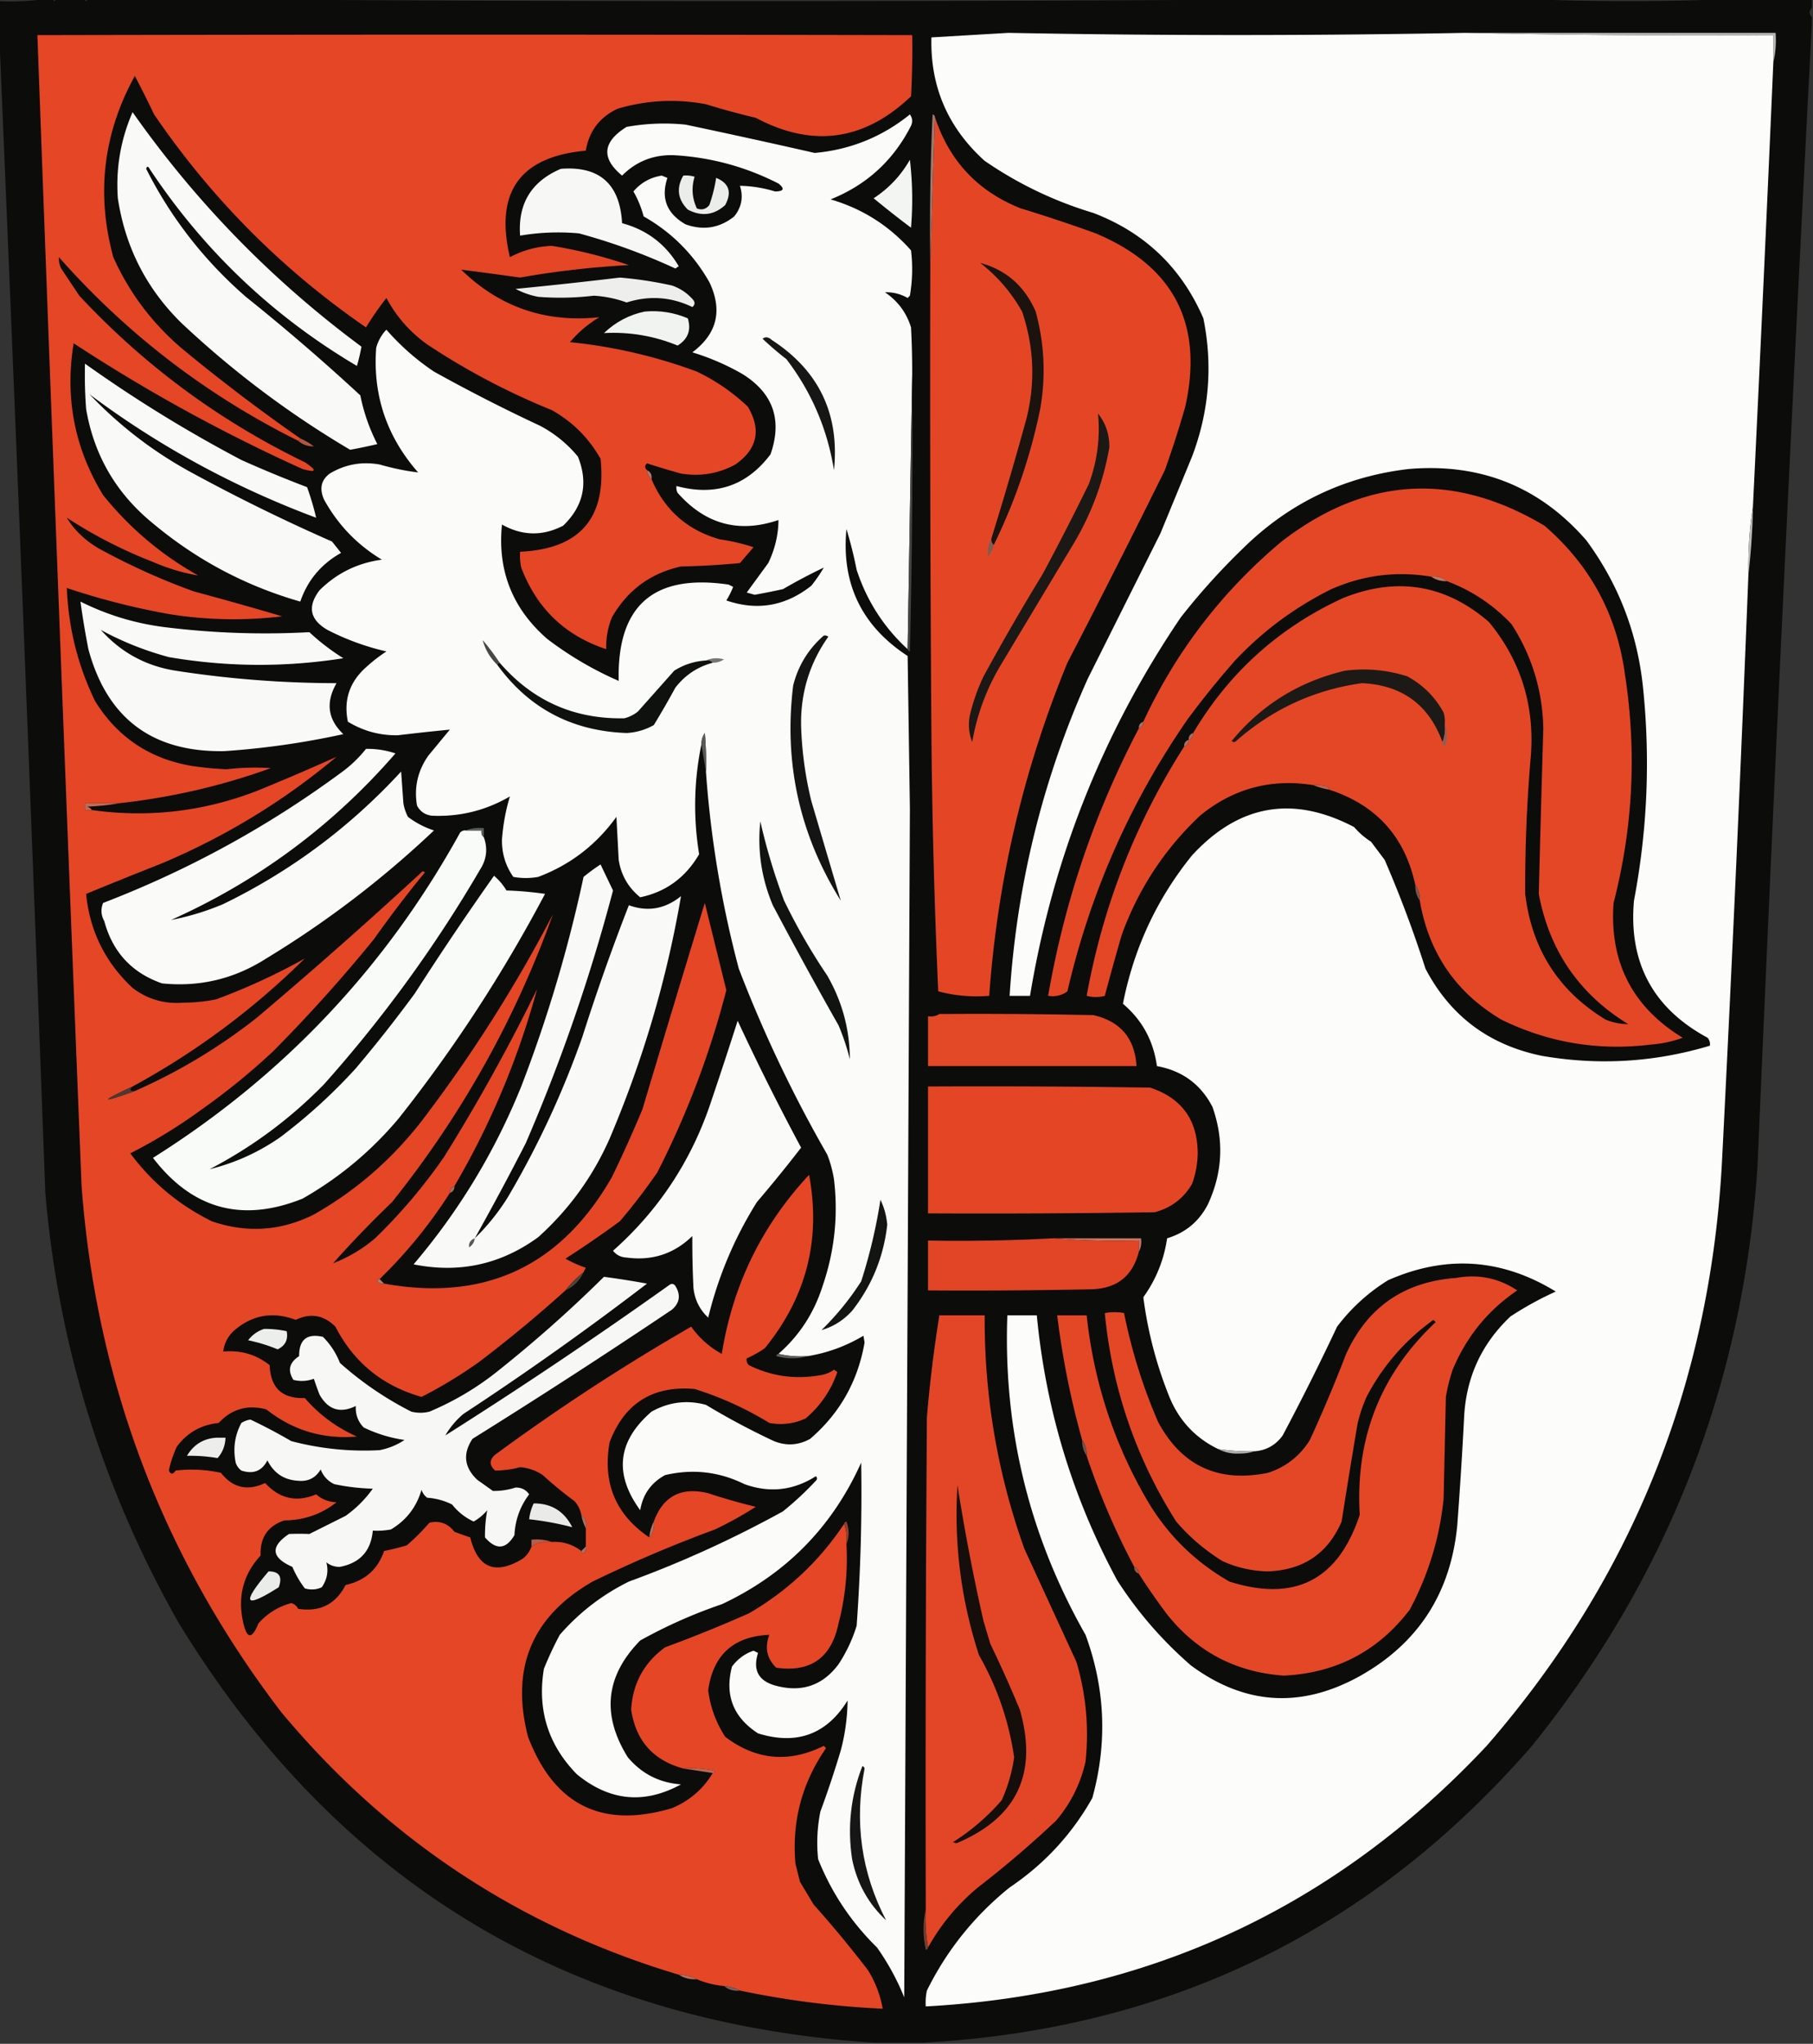 <svg xmlns="http://www.w3.org/2000/svg" width="800" height="902" style="shape-rendering:geometricPrecision;text-rendering:geometricPrecision;image-rendering:optimizeQuality;fill-rule:evenodd;clip-rule:evenodd"><rect width="100%" height="100%" fill="#333333" stroke="none"/><path style="opacity:1" fill="#0c0c0a" d="M20.5-.5h3c.333 1.333.667 1.333 1 0h13c.333 1.333.667 1.333 1 0h31a35113.009 35113.009 0 0 0 530 0h72a1105 1105 0 0 0 94 0h34v4c-1.333 1.333-1.333 2.667 0 4v3a53003.98 53003.98 0 0 0-24 504.5c-6.285 95.721-39.451 180.887-99.5 255.5-70.693 81.426-160.193 125.093-268.5 131h-22c-134.337-8.923-236.504-70.59-306.5-185-33.517-58.892-53.183-122.226-59-190A94132.183 94132.183 0 0 0-.5 11.5V.5c7.187.325 14.187-.009 21-1z"/><path style="opacity:1" fill="#b7b9b6" d="M646.5 14.5h137c.318 4.532-.015 8.866-1 13v-12c-45.503.332-90.836-.001-136-1z"/><path style="opacity:1" fill="#e44626" d="M285.5 207.5c.16 1.653.826 2.986 2 4 5.735 13.564 15.735 22.397 30 26.5a89.7 89.7 0 0 1 15 3.5l-6 7a340.055 340.055 0 0 1-26 1.5c-13.48 2.992-23.647 10.492-30.5 22.5a35.014 35.014 0 0 0-2.5 14c-18.167-5.998-30.667-17.998-37.5-36a24.935 24.935 0 0 1-.5-7c26.376-1.203 38.209-14.869 35.5-41-5.167-9.167-12.333-16.333-21.5-21.5a309.23 309.23 0 0 1-55-29c-7.618-5.449-13.618-12.282-18-20.5a137.896 137.896 0 0 0-9 13c-37.021-25.521-68.188-56.855-93.5-94a522.469 522.469 0 0 0-8.5-17c-13.948 25.362-17.115 52.028-9.5 80 7.062 15.743 17.229 29.243 30.5 40.5a794.708 794.708 0 0 0 52 39.5c0 .667-.333 1-1 1-40.401-20.125-75.568-47.125-105.5-81-.122 1.669.212 3.335 1 5l8 12c28.62 30.72 61.787 55.22 99.5 73.5 5.577 3.736 5.243 4.736-1 3-35.24-15.947-68.907-34.447-101-55.5-3.925 24.084.409 46.418 13 67 11.725 14.562 25.725 26.395 42 35.5-6.829-1.162-13.495-3.162-20-6-13.418-5.208-26.085-11.708-38-19.5 3.217 5.375 7.884 9.875 14 13.5a297.47 297.47 0 0 0 42 19 1647.49 1647.49 0 0 1 39 11 178.503 178.503 0 0 1-50-1 317.768 317.768 0 0 1-45-11.5c.676 17.552 4.843 34.218 12.5 50 9.857 15.846 24.024 25.346 42.5 28.5a139.797 139.797 0 0 0 15.5 1.5c6.496-.75 12.996-.917 19.5-.5-21.668 7.833-44 12.999-67 15.5h-15v3h3c25.042 3.494 49.376.661 73-8.5a1078.537 1078.537 0 0 0 35-15c-23.197 19.445-48.864 35.112-77 47A2453.861 2453.861 0 0 0 38 394.5c1.607 16.381 8.44 30.214 20.5 41.5 6.633 5.035 14.133 7.201 22.5 6.5a72.146 72.146 0 0 0 14.5-1.5c13.643-5.08 26.643-11.08 39-18-22.83 22.542-48.164 41.376-76 56.5-14.639 6.851-14.305 7.518 1 2a247.2 247.2 0 0 0 54-32.5 2233.167 2233.167 0 0 0 73-64.5l1 .5a506.762 506.762 0 0 0-22.5 29.5 677.005 677.005 0 0 1-44.5 49.5 297.51 297.51 0 0 1-32 26 227.81 227.81 0 0 1-31 19c9.538 12.865 21.538 22.865 36 30 15.462 5.28 30.462 4.28 45-3 18.968-10.77 35.134-24.937 48.5-42.5a631.363 631.363 0 0 0 57-90c-16.674 46.357-40.34 88.691-71 127-9.228 8.887-17.895 17.887-26 27a63.275 63.275 0 0 0 18.5-11 238.456 238.456 0 0 0 30.5-36 827.797 827.797 0 0 0 41-74c-8.349 30.686-20.516 59.686-36.5 87-1.406.473-2.073 1.473-2 3-8.82 13.828-19.153 26.494-31 38-.543.06-.876.393-1 1 .825.886 1.825 1.219 3 1 44.454 8.026 77.954-7.641 100.5-47a571.785 571.785 0 0 0 13.5-30 14402.62 14402.62 0 0 1 27.5-91l9.5 38.5c-7.223 28.009-17.389 54.842-30.5 80.5a270.61 270.61 0 0 1-16.5 21.5 475.931 475.931 0 0 1-24 16.5 54.26 54.26 0 0 0 9 4c-.363.683-.696 1.35-1 2-3 2.333-5.667 5-8 8a572.657 572.657 0 0 1-38 31.5 198.18 198.18 0 0 1-25.5 15.5c-17.206-4.882-29.873-15.215-38-31-5.177-5.143-11.011-6.143-17.5-3-10.216-3.848-19.383-2.181-27.5 5-2.571 2.476-4.071 5.476-4.5 9 7.657-.752 14.49 1.248 20.5 6 .36 10.028 5.527 14.861 15.5 14.5 6.343 7.35 14.01 13.017 23 17-14.974 1.259-28.308-2.741-40-12-8.309-2.175-15.309-.175-21 6-7.773.8-13.94 4.3-18.5 10.5a50.44 50.44 0 0 0-3.5 10.5c.832 1.784 1.832 1.784 3 0a60.682 60.682 0 0 1 20 1c5.197 6.655 11.697 8.155 19.5 4.5 6.371 6.969 13.871 8.636 22.5 5 2.568 2.217 5.568 3.384 9 3.5-6.657 5.257-14.324 7.923-23 8-7.323 2.455-10.823 7.621-10.5 15.5-7.322 7.949-9.989 17.282-8 28 1.664 8.851 3.998 9.517 7 2 3.949-4.454 8.783-7.454 14.5-9 1.41.368 2.41 1.201 3 2.5 9.627 1.525 16.627-1.975 21-10.5 8.515-1.853 14.182-6.853 17-15 3.397-.672 6.73-1.505 10-2.5a96.332 96.332 0 0 0 10-10c4.508-.997 8.175.336 11 4a135.16 135.16 0 0 0 7 2.5c3.325 13.54 10.991 16.707 23 9.5 1.939-1.432 3.272-3.265 4-5.5 2.645-1.742 5.645-2.409 9-2 4.875-.263 9.208 1.07 13 4 .06.543.393.876 1 1 .886-.825 1.219-1.825 1-3v-8c.446-2.51-.22-4.51-2-6a12.805 12.805 0 0 0-3-6 171.924 171.924 0 0 1-14-11.5 21.124 21.124 0 0 0-10-3.5 41.375 41.375 0 0 1-11 1.5c-2.667-2.333-2.667-4.667 0-7a924.853 924.853 0 0 1 86.5-56.5c3.572 5.037 8.072 9.037 13.5 12 4.814-30.294 17.648-56.627 38.5-79 5.354 28.415-1.146 53.915-19.5 76.5a48.245 48.245 0 0 1-8 4.5c-.219 1.175.114 2.175 1 3 9.763 4.83 20.097 6.33 31 4.5 2.406-.306 4.573-1.139 6.5-2.5l1.5 1c-2.813 8.135-7.48 14.968-14 20.5-5.102 2.343-10.436 3.01-16 2a147.374 147.374 0 0 0-33-15c-18.429-1.563-30.929 6.27-37.5 23.5-3.184 17.944 2.649 31.944 17.5 42 1.663-1.938 2.329-4.272 2-7 4.103-11.221 12.103-15.388 24-12.5a262.594 262.594 0 0 0 21 6 168.515 168.515 0 0 1-18 10 580.758 580.758 0 0 0-54 23c-26.807 15.377-36.307 38.21-28.5 68.5 11.505 30.169 32.671 40.669 63.5 31.5 7.717-3.221 13.717-8.387 18-15.5.543-.06.876-.393 1-1a49.87 49.87 0 0 0-14-1c-13.297-3.633-20.964-12.3-23-26 .707-11.586 5.707-20.753 15-27.5a616.075 616.075 0 0 0 37-15c17.1-9.936 31.1-23.102 42-39.5.977 2.787 1.31 5.787 1 9a113.1 113.1 0 0 1-3.5 35c-3.152 15.17-12.319 21.67-27.5 19.5-4.159-4.103-5.159-8.936-3-14.5-15.861.698-24.861 8.865-27 24.5.927 7.364 3.427 14.198 7.5 20.5 13.582 10.311 28.082 11.644 43.5 4l1 1c-10.646 15.407-15.146 32.407-13.5 51l2 8 6 10a503.604 503.604 0 0 1 24 29 47.943 47.943 0 0 1 6.5 17 393.61 393.61 0 0 1-63-8c-2.099-1.112-4.433-1.779-7-2-4.261-.398-8.261-1.398-12-3-2.405-1.268-5.072-1.935-8-2-70.071-20.966-128.571-59.633-175.5-116-52.19-68.352-81.524-145.686-88-232a152828.408 152828.408 0 0 1-19.5-508c128.662-.273 257.329-.273 386 0 .166 9.006 0 18.006-.5 27-20.612 19.659-43.446 22.826-68.5 9.5a333.864 333.864 0 0 1-22-6c-13.172-2.472-26.172-1.805-39 2-7.916 3.744-12.582 9.91-14 18.5-29.102 2.63-40.268 18.297-33.5 47 5.765-3.07 11.931-4.736 18.5-5a207.597 207.597 0 0 1 34 8.5 393.31 393.31 0 0 0-48 5.5 2396.42 2396.42 0 0 0-26-3.5c16.885 16.519 37.219 23.519 61 21-4.92 2.916-9.253 6.582-13 11a225.762 225.762 0 0 1 56 13 86.659 86.659 0 0 1 22.5 15.5c6.021 10.185 4.187 18.685-5.5 25.5-7.489 4.06-15.489 5.393-24 4a389.763 389.763 0 0 1-15-4.5c-1.062.925-1.062 1.925 0 3z"/><path style="opacity:1" fill="#fcfdfa" d="M646.5 14.5c45.164.999 90.497 1.332 136 1v12a37017.261 37017.261 0 0 1-9 196c-1.546 9.791-2.212 19.791-2 30a21855.64 21855.64 0 0 1-11.5 256c-4.688 99.602-39.355 186.602-104 261-66.882 71.351-149.382 109.684-247.5 115-.163-2.357.003-4.69.5-7 8.809-17.815 20.976-32.981 36.5-45.5 15.337-10.333 27.503-23.5 36.5-39.5 6.704-24.288 5.704-48.288-3-72-24.827-43.642-36.327-90.642-34.5-141h13c3.946 41.466 15.78 80.466 35.5 117 9.024 14.027 19.858 26.527 32.5 37.5 23.582 17.407 48.248 19.074 74 5 26.029-14.408 40.529-36.575 43.5-66.5a2055.157 2055.157 0 0 0 3-47c.676-18.059 7.509-33.225 20.5-45.5a145.698 145.698 0 0 1 20-11c-23.805-14.597-48.471-16.264-74-5a82.543 82.543 0 0 0-22.5 20.5 1113.556 1113.556 0 0 1-24 48c-3.085 4.292-7.251 6.625-12.5 7a96.873 96.873 0 0 1-16-1c-10.043-4.879-17.21-12.546-21.5-23a178.347 178.347 0 0 1-11.5-44c5.6-7.784 9.1-16.45 10.5-26 8.122-2.455 14.122-7.455 18-15 6.511-14.041 7.178-28.375 2-43-5.138-9.952-13.305-15.952-24.5-18-1.545-11.203-6.545-20.37-15-27.5 4.817-24.508 14.983-46.342 30.5-65.5 20.672-22.473 44.506-26.64 71.5-12.5a34.706 34.706 0 0 0 7.5 6.5l6 8a519.428 519.428 0 0 1 18 48c10.947 20.915 28.113 33.749 51.5 38.5 25.036 4.302 49.702 2.802 74-4.5.17-1.322-.163-2.489-1-3.5-24.08-12.991-34.914-33.158-32.5-60.5 5.917-31.169 7.251-62.502 4-94-2.447-24.018-10.78-45.684-25-65-20.598-23.722-46.764-34.222-78.5-31.5-28.333 3.333-52.667 15-73 35a297.606 297.606 0 0 0-27.5 30.5c-34.303 50.639-56.469 106.305-66.5 167h-9c3.077-48.841 14.577-95.508 34.5-140l32-64 14-34c7.527-19.877 9.194-40.211 5-61-9.624-22.29-25.791-37.79-48.5-46.5-17.258-5.189-33.258-12.856-48-23-16.246-14.646-24.079-32.813-23.5-54.5l34-2a5283.928 5283.928 0 0 0 201.5 0z"/><path style="opacity:1" fill="#f9faf7" d="M58.5 49.5c28.038 39.873 61.705 74.373 101 103.5a89.89 89.89 0 0 1-2 8.5c-37.126-21.957-67.626-50.957-91.5-87-.654-1.196-1.154-1.196-1.5 0 10.923 21.642 25.59 40.476 44 56.5a937.98 937.98 0 0 1 50.5 43.5 81.822 81.822 0 0 0 7.5 21.5 228.258 228.258 0 0 1-12 2.5c-26.851-15.857-51.685-34.524-74.5-56-15.42-15.174-24.754-33.507-28-55-.931-13.226 1.235-25.892 6.5-38z"/><path style="opacity:1" fill="#fbfcf9" d="m402.5 165.5-2 121c-10.492-9.629-17.992-21.295-22.5-35a181.532 181.532 0 0 0-4.5-18c-2.285 24.097 6.715 42.763 27 56l1 67.5c-.829 174.985-1.662 349.819-2.5 524.5a108.516 108.516 0 0 0-12-22c-11.436-11.22-20.103-24.22-26-39a69.597 69.597 0 0 1 1-21 453.786 453.786 0 0 0 9-27 89.464 89.464 0 0 0 3-22c-9.248 14.954-22.415 19.787-39.5 14.5-10.958-7.08-14.792-16.913-11.5-29.5 2.489-3.332 5.656-5.666 9.5-7l2 1c-2.438 7.624.229 12.457 8 14.5 11.382 2.985 20.549-.182 27.5-9.5a66.151 66.151 0 0 0 8-17 811.675 811.675 0 0 0 2-72c-12.752 28.419-33.252 49.253-61.5 62.5a218.213 218.213 0 0 0-36 16c-15.32 15.605-17.154 32.772-5.5 51.5 6.118 7.309 13.952 11.309 23.5 12-16.229 8.883-31.563 7.383-46-4.5-12.654-12.965-17.487-28.465-14.5-46.5a154.002 154.002 0 0 1 7-15c8.633-9.891 18.8-17.725 30.5-23.5a486.531 486.531 0 0 0 68-31 138.27 138.27 0 0 0 14.5-13.5c.667-.667.667-1.333 0-2-9.925 6.322-20.425 7.489-31.5 3.5-11.147-5.511-22.813-6.845-35-4-6.19 3.36-9.857 8.526-11 15.5-11.689-16.016-10.022-30.516 5-43.5 7.629-4.262 15.629-5.262 24-3a322.98 322.98 0 0 0 30 16c5.501 2.214 10.834 1.88 16-1 13.017-11.188 21.017-25.355 24-42.5l-.5-3c-7.579 4.537-15.746 7.537-24.5 9-4.532.318-8.866-.015-13-1 9.212-8.054 15.712-18.054 19.5-30 5.25-15.353 6.917-31.02 5-47a51.448 51.448 0 0 0-3-11c-15.089-26.227-28.089-53.561-39-82a467.097 467.097 0 0 1-14.5-87 145.053 145.053 0 0 0-.5-17c-1.009 1.525-1.509 3.192-1.5 5-3.304 16.1-3.638 32.267-1 48.5-6.029 10.311-14.695 16.645-26 19-5.272-4.276-8.439-9.776-9.5-16.5l-1-19c-8.88 12.344-20.38 21.178-34.5 26.5a30.485 30.485 0 0 1-11 0c-3.438-4.91-5.105-10.41-5-16.5.483-6.573 1.65-12.907 3.5-19-10.668 6.209-22.168 9.042-34.5 8.5-2.994-.406-5.161-1.906-6.5-4.5-1.345-7.99.322-15.324 5-22l9.5-11.5c-7.624.744-15.291 1.577-23 2.5-7.959.107-15.292-1.893-22-6-1.942-9.507.725-17.507 8-24a71.916 71.916 0 0 1 9-7 110.718 110.718 0 0 1-26-9.5c-7.779-4.509-8.946-10.343-3.5-17.5 7.617-7.558 16.784-12.058 27.5-13.5-10.883-6.549-19.383-15.383-25.5-26.5-2.153-4.802-1.32-8.636 2.5-11.5 6.819-4.07 14.152-5.403 22-4 5.885 1.675 11.551 2.842 17 3.5-13.884-15.819-20.051-34.152-18.5-55 .855-3.101 2.355-5.768 4.5-8a105.62 105.62 0 0 0 21 18.5 746.704 746.704 0 0 0 47 24c6.406 3.445 11.906 7.945 16.5 13.5 4.676 11.635 2.51 21.801-6.5 30.5-9.053 4.682-18.053 4.516-27-.5-2.054 20.284 4.613 37.117 20 50.5a152.715 152.715 0 0 0 31.5 18.5c-.773-33.217 15.394-47.384 48.5-42.5l2 1a35.61 35.61 0 0 1-3 6c13.638 4.674 26.138 2.507 37.5-6.5a65.815 65.815 0 0 0 5.5-8c-5.766 2.726-11.766 5.893-18 9.5-4.153.913-8.32 1.747-12.5 2.5l-3.5-1 9.5-13c2.97-6.2 4.47-12.534 4.5-19-17.376 5.937-32.209 1.937-44.5-12a4.934 4.934 0 0 1-.5-3c17.178 4.595 31.012-.072 41.5-14 5.304-15.216 1.137-27.05-12.5-35.5a106.8 106.8 0 0 0-22-9.5c10.942-8.196 13.442-18.529 7.5-31-7.025-12.358-16.692-22.025-29-29a44.343 44.343 0 0 0-4.5-11c3.288-3.868 7.455-6.201 12.5-7l2.5 1c-2.966 8.923-.3 15.756 8 20.5 7.878 2.833 15.045 1.666 21.5-3.5 3.251-4.098 4.084-8.598 2.5-13.5a55.986 55.986 0 0 1 15.5 2.5c3.888-.038 4.388-1.204 1.5-3.5-14.453-7.392-29.787-11.56-46-12.5-9.036-.324-16.703 2.676-23 9-9.316-7.701-8.649-14.868 2-21.5a93.652 93.652 0 0 1 26-1c19.122 4.033 38.122 8.2 57 12.5 15.752-1.433 29.752-7.1 42-17 1.131 1.575 1.298 3.241.5 5-7.761 15.295-19.595 26.128-35.5 32.5 14.005 4.085 25.838 11.585 35.5 22.5a69.67 69.67 0 0 1-.5 20l-1 1c-3.155-1.789-6.488-2.622-10-2.5 5.66 3.823 9.493 8.99 11.5 15.5.369 7.144.536 14.144.5 21z"/><path style="opacity:1" fill="#e44625" d="M412.5 51.5c6.318 19.484 18.985 32.984 38 40.5a666.18 666.18 0 0 1 33 11c34.489 14.477 47.655 39.977 39.5 76.5a446.327 446.327 0 0 1-9 28 5050.802 5050.802 0 0 1-43 85c-19.374 47.075-30.874 96.075-34.5 147-7.778.611-15.278-.056-22.5-2a3139.942 3139.942 0 0 1-3-113c-.5-69.333-.667-138.666-.5-208l2-65z"/><path style="opacity:1" fill="#f3f5f2" d="M401.5 70.5c1.158 9.825 1.325 19.825.5 30a441.845 441.845 0 0 1-16.5-13c6.708-4.374 12.041-10.041 16-17z"/><path style="opacity:1" fill="#f7f8f5" d="M247.5 74.5c17.043-1.3 26.043 6.7 27 24 10.938 2.941 19.271 9.275 25 19l-1.5 1a269.284 269.284 0 0 0-42.5-15.5c-8.794-.793-17.461-.459-26 1-1.026-14.114 4.974-23.947 18-29.5z"/><path style="opacity:1" fill="#ebedea" d="M301.5 77.5c1.699-.16 3.366.007 5 .5-1.456 4.779-1.123 9.445 1 14 2.201.825 4.034.325 5.5-1.5a64.884 64.884 0 0 0 3-12c5.69 2.317 7.023 6.317 4 12-4.959 4.496-10.459 5.163-16.5 2-4.468-4.477-5.135-9.477-2-15z"/><path style="opacity:1" fill="#9d7970" d="m412.5 51.5-2 65c-.333-22.01 0-44.01 1-66 .607.124.94.457 1 1z"/><path style="opacity:1" fill="#1c130f" d="M438.5 240.5c-.904-.709-1.237-1.709-1-3a1613.714 1613.714 0 0 0 15.5-53c3.908-15.889 3.241-31.555-2-47-4.699-8.371-10.866-15.537-18.5-21.5 11.469 3.12 19.636 10.286 24.5 21.5 3.865 14.156 4.531 28.489 2 43-4.305 20.927-11.139 40.927-20.5 60z"/><path style="opacity:1" fill="#eeefec" d="M273.5 122.5a170.253 170.253 0 0 1 23 3.5c3.774 1.302 6.941 3.469 9.5 6.5.749 1.135.583 2.135-.5 3-9.378-4.503-19.045-5.17-29-2a50.542 50.542 0 0 0-14.5-3c-8.153.973-16.32 1.14-24.5.5a35.67 35.67 0 0 1-10-3.5 1995.432 1995.432 0 0 0 46-5z"/><path style="opacity:1" fill="#f1f3f0" d="M284.5 137.5c6.605-.59 12.939.41 19 3 1.582 5.167.082 9.167-4.5 12-10.392-4.275-21.225-6.108-32.5-5.5 5.209-4.939 11.209-8.106 18-9.5z"/><path style="opacity:1" fill="#151615" d="M336.5 149.5c1.221-.965 2.554-.798 4 .5 20.858 13.55 30.025 32.717 27.5 57.5-2.925-18.172-9.925-34.506-21-49a136.772 136.772 0 0 1-10.5-9z"/><path style="opacity:1" fill="#f9faf7" d="M37.5 160.5c21.94 15.649 44.94 29.816 69 42.5a546.372 546.372 0 0 0 29 12 118.424 118.424 0 0 1 4 13.5c-36.237-13.535-69.57-31.701-100-54.5 12.954 13.629 27.62 24.962 44 34a814.669 814.669 0 0 0 63 31l4 5c-8.788 4.945-14.788 12.111-18 21.5-24.076-6.896-45.742-18.396-65-34.5-16.166-13.169-25.999-30.002-29.5-50.5-.5-6.658-.666-13.325-.5-20z"/><path style="opacity:1" fill="#1c1815" d="M484.5 182.5c3.43 4.288 5.096 9.288 5 15-2.591 14.868-7.758 28.868-15.5 42a40589.72 40589.72 0 0 0-33 55c-5.999 10.321-9.999 21.321-12 33-1.52-3.875-1.854-7.875-1-12a85.835 85.835 0 0 1 6-17 1025.092 1025.092 0 0 1 26-45 1138.805 1138.805 0 0 0 20.5-40c3.689-10.09 5.022-20.424 4-31z"/><path style="opacity:1" fill="#af5741" d="M132.5 193.5a27.563 27.563 0 0 1 6 3.5c-2.651.061-4.984-.773-7-2.5.667 0 1-.333 1-1z"/><path style="opacity:1" fill="#b2776a" d="M285.5 207.5c1.604.787 2.271 2.12 2 4-1.174-1.014-1.84-2.347-2-4z"/><path style="opacity:1" fill="#e44726" d="M626.5 397.5c.09-2.652-.576-4.985-2-7-4.603-21.271-17.27-35.271-38-42-.111-.617-.444-1.117-1-1.5a18.453 18.453 0 0 0-6-.5c-18.724-2.986-35.39 1.514-50 13.5-15.626 14.742-27.126 32.242-34.5 52.5a1230.511 1230.511 0 0 0-7.5 27c-2.589.705-5.256.705-8 0 7.187-39.668 21.52-76.335 43-110 1.406-.473 2.073-1.473 2-3 1.406-.473 2.073-1.473 2-3 15.827-26.659 37.827-46.493 66-59.5 23.805-9.602 45.305-6.102 64.5 10.5 14.013 17.011 20.18 36.677 18.5 59a675.498 675.498 0 0 0-2.5 61c2.923 24.377 14.756 42.877 35.5 55.5 3.27 1.321 6.603 1.987 10 2-21.66-13.273-34.826-32.44-39.5-57.5.609-24.352 1.276-48.686 2-73-.338-16.693-5.005-32.026-14-46-8.04-8.543-17.54-14.876-28.5-19-1.938-1.663-4.272-2.329-7-2-15.25-2.538-29.917-.705-44 5.5-16.041 7.941-30.208 18.441-42.5 31.5a390.675 390.675 0 0 0-21 26c-25.25 36.513-42.917 76.513-53 120-2.456 1.821-5.289 2.488-8.5 2 7.172-41.518 20.505-80.851 40-118 1.406-.473 2.073-1.473 2-3 14.415-30.974 34.748-57.474 61-79.5 37.095-28.639 75.761-30.973 116-7 20.084 17.332 31.917 39.165 35.5 65.5 5.271 34.005 3.604 67.672-5 101-1.872 26.091 8.295 45.925 30.5 59.5a52.46 52.46 0 0 1-14 3c-23.152 2.858-45.152-.808-66-11-20.036-11.889-32.036-29.389-36-52.5z"/><path style="opacity:1" fill="#bbbdba" d="M773.5 223.5a294.907 294.907 0 0 1-2 30c-.212-10.209.454-20.209 2-30z"/><path style="opacity:1" fill="#855a51" d="M437.5 237.5c-.237 1.291.096 2.291 1 3-.295 1.923-1.128 3.59-2.5 5-.433-2.919.067-5.586 1.5-8z"/><path style="opacity:1" fill="#434542" d="M402.5 165.5c.333 40.672 0 81.339-1 122-.607-.124-.94-.457-1-1l2-121z"/><path style="opacity:1" fill="#be7766" d="M631.5 254.5c2.728-.329 5.062.337 7 2-2.652.09-4.985-.576-7-2z"/><path style="opacity:1" fill="#f9faf7" d="M35.5 265.5c12.275 6.146 25.275 9.979 39 11.5a358.24 358.24 0 0 0 62 2 98.88 98.88 0 0 0 15 11.5c-25.706 4.057-51.373 3.891-77-.5-10.66-2.874-20.66-6.874-30-12 8.81 9.907 19.81 15.907 33 18a465.197 465.197 0 0 0 71 5.5c-4.872 8.486-3.872 15.986 3 22.5a355.677 355.677 0 0 1-52.5 7.5c-31.759.564-51.759-14.436-60-45a383.535 383.535 0 0 1-3.5-21z"/><path style="opacity:1" fill="#131413" d="M363.5 280.5a2.428 2.428 0 0 1 2 .5c-8.311 11.773-12.311 24.94-12 39.5a159.258 159.258 0 0 0 4.5 33c4.359 14.791 8.692 29.458 13 44-18.207-29.163-25.207-60.83-21-95 2.215-8.767 6.715-16.101 13.5-22z"/><path style="opacity:1" fill="#464845" d="M220.5 292.5c-.667 0-1 .333-1 1-3.226-3.129-5.392-6.796-6.5-11a105.353 105.353 0 0 1 7.5 10z"/><path style="opacity:1" fill="#767774" d="M311.5 291.5c2.466-1.134 5.133-1.301 8-.5-1.525 1.009-3.192 1.509-5 1.5-.709-.904-1.709-1.237-3-1z"/><path style="opacity:1" fill="#0f110f" d="M311.5 291.5c1.291-.237 2.291.096 3 1-6.686 1.768-12.186 5.435-16.5 11a391.411 391.411 0 0 1-9.5 16.5 27.173 27.173 0 0 1-12 3.5c-24.031-.845-43.031-10.845-57-30 0-.667.333-1 1-1 14.485 16.774 32.819 24.941 55 24.5a15.39 15.39 0 0 0 6-3l16-18c4.254-2.687 8.921-4.187 14-4.5z"/><path style="opacity:1" fill="#1d1917" d="M637.5 319.5c.306 2.885-.027 5.552-1 8-5.988-16.469-17.821-25.136-35.5-26-21.001 2.915-39.501 11.415-55.5 25.5-.667.667-1.333.667-2 0 13.127-15.904 29.794-26.237 50-31 9.394-1.191 18.561-.358 27.5 2.5 6.944 3.789 12.277 9.123 16 16a12.93 12.93 0 0 1 .5 5z"/><path style="opacity:1" fill="#9f7266" d="M504.5 318.5c.073 1.527-.594 2.527-2 3-.073-1.527.594-2.527 2-3z"/><path style="opacity:1" fill="#8e5e54" d="M637.5 319.5c1.306 3.187 1.306 6.52 0 10-.798-.457-1.131-1.124-1-2 .973-2.448 1.306-5.115 1-8z"/><path style="opacity:1" fill="#a46f63" d="M526.5 323.5c.073 1.527-.594 2.527-2 3-.073-1.527.594-2.527 2-3z"/><path style="opacity:1" fill="#575956" d="m311.5 340.5-2-12c-.009-1.808.491-3.475 1.5-5 .499 5.657.666 11.324.5 17z"/><path style="opacity:1" fill="#a67164" d="M524.5 326.5c.073 1.527-.594 2.527-2 3-.073-1.527.594-2.527 2-3z"/><path style="opacity:1" fill="#fafbf8" d="M161.5 330.5c4.45-.079 8.783.588 13 2-27.57 31.788-60.57 56.288-99 73.5 7.82-1.493 15.486-3.826 23-7 29.791-14.495 55.958-33.995 78.5-58.5l1 14a20.64 20.64 0 0 0 2 6 38.403 38.403 0 0 0 11.5 6c-22.723 21.511-47.389 40.345-74 56.5-14.097 9.025-29.43 12.691-46 11-13.278-4.616-21.778-13.782-25.5-27.5-1.436-2.643-1.602-5.31-.5-8 37.674-14.499 72.674-33.666 105-57.5a54.817 54.817 0 0 0 11-10.5z"/><path style="opacity:1" fill="#ba644f" d="M579.5 346.5a18.453 18.453 0 0 1 6 .5c.556.383.889.883 1 1.5-2.51-.427-4.843-1.093-7-2z"/><path style="opacity:1" fill="#c16a55" d="M52.5 354.5c-4.482.826-9.149 1.326-14 1.5.916.278 1.583.778 2 1.5h-3v-3h15z"/><path style="opacity:1" fill="#f9fbf8" d="M205.5 366.5h7c-.237 1.291.096 2.291 1 3 1.76 4.934 1.26 9.6-1.5 14a586.675 586.675 0 0 1-69 95c-14.881 15.227-31.715 27.727-50.5 37.5 11.112-2.719 21.445-7.385 31-14 12.065-9.059 23.231-19.226 33.5-30.5a617.024 617.024 0 0 0 26-33 1372.361 1372.361 0 0 1 35-52 26.9 26.9 0 0 1 5.5 6.5c5.696.17 11.362.67 17 1.5-18.513 35.048-40.013 68.048-64.5 99-12.071 14.41-26.238 26.243-42.5 35.5-26.607 10.682-48.606 4.682-66-18 57.501-36.168 102.667-84.001 135.5-143.5.671-.752 1.504-1.086 2.5-1z"/><path style="opacity:1" fill="#5b5c5a" d="M205.5 366.5c2.448-.973 5.115-1.306 8-1v4c-.904-.709-1.237-1.709-1-3h-7z"/><path style="opacity:1" fill="#111311" d="M335.5 362.5c2.668 11.777 6.168 23.444 10.5 35a268.44 268.44 0 0 0 19 33c6.623 11.497 9.957 23.831 10 37a98.966 98.966 0 0 0-5-15 2028.793 2028.793 0 0 1-29-53c-5.006-11.895-6.839-24.229-5.5-37z"/><path style="opacity:1" fill="#f9faf7" d="M209.5 546.5a95.7 95.7 0 0 0 14.5-18 400.778 400.778 0 0 0 33-71 958.478 958.478 0 0 1 20.5-58c8.274 3.025 15.941 1.691 23-4-6.295 36.736-16.795 72.402-31.5 107-7.374 16.716-17.874 31.216-31.5 43.5-16.516 12.055-34.849 16.055-55 12 20.032-23.554 35.866-49.72 47.5-78.5a614.103 614.103 0 0 0 27.5-92.5 89.551 89.551 0 0 1 7.5-5.5c1.816 3.824 3.649 7.657 5.5 11.5-10.073 38.221-22.906 75.388-38.5 111.5a1259.039 1259.039 0 0 1-22.5 42z"/><path style="opacity:1" fill="#725850" d="M624.5 390.5c1.424 2.015 2.09 4.348 2 7-1.424-2.015-2.09-4.348-2-7z"/><path style="opacity:1" fill="#e34827" d="M414.5 447.5c22.669-.167 45.336 0 68 .5 11.931 2.765 18.264 10.265 19 22.5h-92v-22c1.915.284 3.581-.049 5-1z"/><path style="opacity:1" fill="#fafbf8" d="M325.5 450.5a1096.166 1096.166 0 0 0 28 56 646.479 646.479 0 0 1-19.5 24c-9.912 15.826-17.079 32.826-21.5 51-3.743-3.486-5.91-7.82-6.5-13a409.86 409.86 0 0 1-.5-23c-8.052 7.85-17.719 11.017-29 9.5-2.508-.115-4.508-1.115-6-3 20.427-18.131 34.927-40.297 43.5-66.5a2146.38 2146.38 0 0 0 11.5-35z"/><path style="opacity:1" fill="#e44625" d="M409.5 479.5c32.668-.167 65.335 0 98 .5 13.92 4.595 20.92 14.262 21 29a40.98 40.98 0 0 1-2.5 13.5c-3.769 6.433-9.269 10.6-16.5 12.5-33.332.5-66.665.667-100 .5v-56z"/><path style="opacity:1" fill="#4e3832" d="M58.5 479.5c-1.531 1.425-1.198 2.091 1 2-15.305 5.518-15.639 4.851-1-2z"/><path style="opacity:1" fill="#a5695b" d="M200.5 523.5c.073 1.527-.594 2.527-2 3-.073-1.527.594-2.527 2-3z"/><path style="opacity:1" fill="#131513" d="M388.5 529.5c1.639 3.351 2.639 7.018 3 11-1.59 14.173-6.756 26.839-15.5 38-3.819 4.198-8.319 7.031-13.5 8.5a121.779 121.779 0 0 0 17.5-21.5 233.038 233.038 0 0 0 8.5-36z"/><path style="opacity:1" fill="#c37664" d="M464.5 546.5h39c.295 2.235-.039 4.235-1 6v-5a361.608 361.608 0 0 1-38-1z"/><path style="opacity:1" fill="#e14525" d="M464.5 546.5a361.608 361.608 0 0 0 38 1v5c-2.73 10.722-9.73 16.222-21 16.5-23.998.5-47.998.667-72 .5v-22c18.41.32 36.743-.014 55-1z"/><path style="opacity:1" fill="#585a57" d="M209.5 546.5c-.185 1.696-1.019 3.029-2.5 4-.279-1.912.554-3.246 2.5-4z"/><path style="opacity:1" fill="#f7f8f5" d="M266.5 563.5a375.673 375.673 0 0 1 19 3 1361.72 1361.72 0 0 1-81 57.5 36.248 36.248 0 0 0-8 9.5c33.272-21.027 66.272-43.194 99-66.5.949-.617 1.782-.451 2.5.5 2.461 4.013 1.961 7.513-1.5 10.5a3038.19 3038.19 0 0 1-88 57c-4.353 6.515-3.686 12.515 2 18l7 5c3.365.054 6.699-.446 10-1.5 2.573-.047 4.573.953 6 3-3.992 5.277-6.159 11.277-6.5 18-3.735 6.339-8.069 6.672-13 1-.045-4.08.288-8.08 1-12a21.365 21.365 0 0 1-6 5c-3.73-1.724-6.897-4.224-9.5-7.5a28.352 28.352 0 0 0-11-3 6.978 6.978 0 0 1-2.5-3.5c-2.226 7.634-6.726 13.467-13.5 17.5a32.462 32.462 0 0 1-8 .5c-.797 8.965-5.63 14.298-14.5 16-2.261.061-4.261-.606-6-2 1.026 3.879.359 7.546-2 11-2.401 1.102-4.901 1.269-7.5.5a44.742 44.742 0 0 1-5.5-9.5c-9.314-4.081-9.814-8.914-1.5-14.5 3.014-.128 6.014-.128 9 0l16-8a51.24 51.24 0 0 0 12-12 93.208 93.208 0 0 1-17-2c-2.871-1.371-4.871-3.537-6-6.5-2.242 3.788-5.575 5.454-10 5-6.176-.347-10.676-3.347-13.5-9-2.435 4.724-6.269 6.224-11.5 4.5a6.978 6.978 0 0 1-2.5-3.5c-1.245-6.206-.412-12.039 2.5-17.5a10.258 10.258 0 0 1 4-1.5 232.55 232.55 0 0 1 18 9.5 125.769 125.769 0 0 0 39 4c3.939-.757 7.606-2.257 11-4.5a61.122 61.122 0 0 1-18-5.5c-2.527-2.574-3.694-5.74-3.5-9.5-6.865 3.379-12.198 1.712-16-5a135.16 135.16 0 0 1-2.5-7c-2.938 1.075-5.938 1.241-9 .5-2.697-4.166-1.863-7.666 2.5-10.5-.052-7.285 3.448-10.118 10.5-8.5 3.287 3.293 5.787 7.127 7.5 11.5a146.596 146.596 0 0 0 31.5 21.5c2.667.667 5.333.667 8 0a126.22 126.22 0 0 0 29-17 578.784 578.784 0 0 0 48-42.5z"/><path style="opacity:1" fill="#e44726" d="M502.5 694.5c.073-1.527-.594-2.527-2-3a320.51 320.51 0 0 1-21-49c.09-2.652-.576-4.985-2-7a368.392 368.392 0 0 1-11-55h13c3.183 29.764 12.349 57.43 27.5 83 8.882 14.549 20.715 26.049 35.5 34.5 28.874 9.146 48.041-.687 57.5-29.5-2-33.787 9.167-62.12 33.5-85l-1-1c-12.573 9.065-22.407 20.399-29.5 34a63.372 63.372 0 0 0-4 12 3832.986 3832.986 0 0 0-7 43c-6.127 14.255-17.127 21.589-33 22-6.825-.211-13.325-1.711-19.5-4.5-7.791-4.797-14.625-10.631-20.5-17.5-17.797-28.13-28.297-58.796-31.5-92 2.949-.513 5.782-.513 8.5 0a238.564 238.564 0 0 0 15 48c10.414 19.453 26.581 26.953 48.5 22.5 7.883-2.539 14.05-7.373 18.5-14.5a659.46 659.46 0 0 0 16-38c9.458-20.662 25.624-31.829 48.5-33.5 9.774-1.793 18.774.04 27 5.5-12.942 8.784-22.442 20.451-28.5 35a79.054 79.054 0 0 0-3 12l-1 45c-1.769 17.309-6.769 33.642-15 49-13.976 18.239-32.476 27.905-55.5 29-21.119-1.476-38.285-10.476-51.5-27a293.708 293.708 0 0 1-12.5-18z"/><path style="opacity:1" fill="#b27b6f" d="m167.5 564.5 2 2c-1.175.219-2.175-.114-3-1 .124-.607.457-.94 1-1z"/><path style="opacity:1" fill="#52423d" d="M257.5 561.5c-1.667 3.667-4.333 6.333-8 8 2.333-3 5-5.667 8-8z"/><path style="opacity:1" fill="#e34626" d="M409.5 859.5c-.989-5.475-1.322-11.142-1-17-.167-72.334 0-144.667.5-217a595.713 595.713 0 0 1 5.5-45h20c-.208 35.423 5.626 69.756 17.5 103 7.683 16.697 15.35 33.364 23 50 4.238 14.358 5.571 29.024 4 44-2.225 9.783-6.558 18.449-13 26a456.64 456.64 0 0 1-34.5 29.5c-9.054 7.54-16.387 16.374-22 26.5z"/><path style="opacity:1" fill="#eceeeb" d="M116.5 586.5c3.381-.04 6.714.293 10 1 .727 3.724-.606 6.391-4 8a73.214 73.214 0 0 0-13-4c1.87-2.424 4.203-4.091 7-5z"/><path style="opacity:1" fill="#5a5c59" d="M343.5 597.5c4.134.985 8.468 1.318 13 1-4.515 1.312-9.182 1.312-14 0 .124-.607.457-.94 1-1z"/><path style="opacity:1" fill="#edeeeb" d="M95.5 634.5h4c-.114 3.494-1.28 6.494-3.5 9a70.992 70.992 0 0 0-13.5-1c2.962-4.977 7.295-7.644 13-8z"/><path style="opacity:1" fill="#70534b" d="M477.5 635.5c1.424 2.015 2.09 4.348 2 7-1.424-2.015-2.09-4.348-2-7z"/><path style="opacity:1" fill="#b0b2ae" d="M537.5 639.5a96.873 96.873 0 0 0 16 1c-1.973.663-4.139.996-6.5 1-3.477.172-6.644-.494-9.5-2z"/><path style="opacity:1" fill="#eaebe8" d="M235.5 663.5c7.814-.026 13.481 3.474 17 10.5a130.99 130.99 0 0 0-19-3.5 21.17 21.17 0 0 1 2-7z"/><path style="opacity:1" fill="#150e0b" d="M422.5 655.5a895.654 895.654 0 0 0 11.5 60l3 10a563.18 563.18 0 0 1 13 29c8.076 28.175-1.257 47.842-28 59l-1.5-.5c8.127-5.132 15.293-11.299 21.5-18.5a69.084 69.084 0 0 0 5.5-19c-2.351-16.021-7.517-31.021-15.5-45-7.952-24.38-11.118-49.38-9.5-75z"/><path style="opacity:1" fill="#a27266" d="M256.5 668.5c1.78 1.49 2.446 3.49 2 6-.958-1.802-1.625-3.802-2-6z"/><path style="opacity:1" fill="#8a4132" d="M372.5 672.5c.06-.543.393-.876 1-1 1.306 3.48 1.306 6.813 0 10 .31-3.213-.023-6.213-1-9z"/><path style="opacity:1" fill="#b07264" d="M288.5 671.5c.329 2.728-.337 5.062-2 7 .221-2.567.888-4.901 2-7z"/><path style="opacity:1" fill="#b45e4c" d="M243.5 680.5c-3.355-.409-6.355.258-9 2v-3c3.213-.31 6.213.023 9 1z"/><path style="opacity:1" fill="#a97164" d="M258.5 682.5c.219 1.175-.114 2.175-1 3-.607-.124-.94-.457-1-1l2-2z"/><path style="opacity:1" fill="#92584a" d="M500.5 691.5c1.406.473 2.073 1.473 2 3-1.406-.473-2.073-1.473-2-3z"/><path style="opacity:1" fill="#eaece9" d="M118.5 693.5c4.713-.032 6.213 2.301 4.5 7-15.185 9.651-16.685 7.318-4.5-7z"/><path style="opacity:1" fill="#be6651" d="M301.5 780.5a49.87 49.87 0 0 1 14 1c-.124.607-.457.94-1 1l-13-2z"/><path style="opacity:1" fill="#151615" d="M380.5 779.5c.543.06.876.393 1 1-4.587 23.665-1.421 45.998 9.5 67-7.84-7.339-12.84-16.339-15-27-2.126-14.125-.626-27.792 4.5-41z"/><path style="opacity:1" fill="#713f34" d="M408.5 842.5c-.322 5.858.011 11.525 1 17-.06.543-.393.876-1 1-1.317-6.154-1.317-12.154 0-18z"/><path style="opacity:1" fill="#b46f5f" d="M299.5 871.5c2.928.065 5.595.732 8 2-2.995.206-5.662-.46-8-2z"/><path style="opacity:1" fill="#78615a" d="M319.5 876.5c2.567.221 4.901.888 7 2-2.728.329-5.062-.337-7-2z"/></svg>